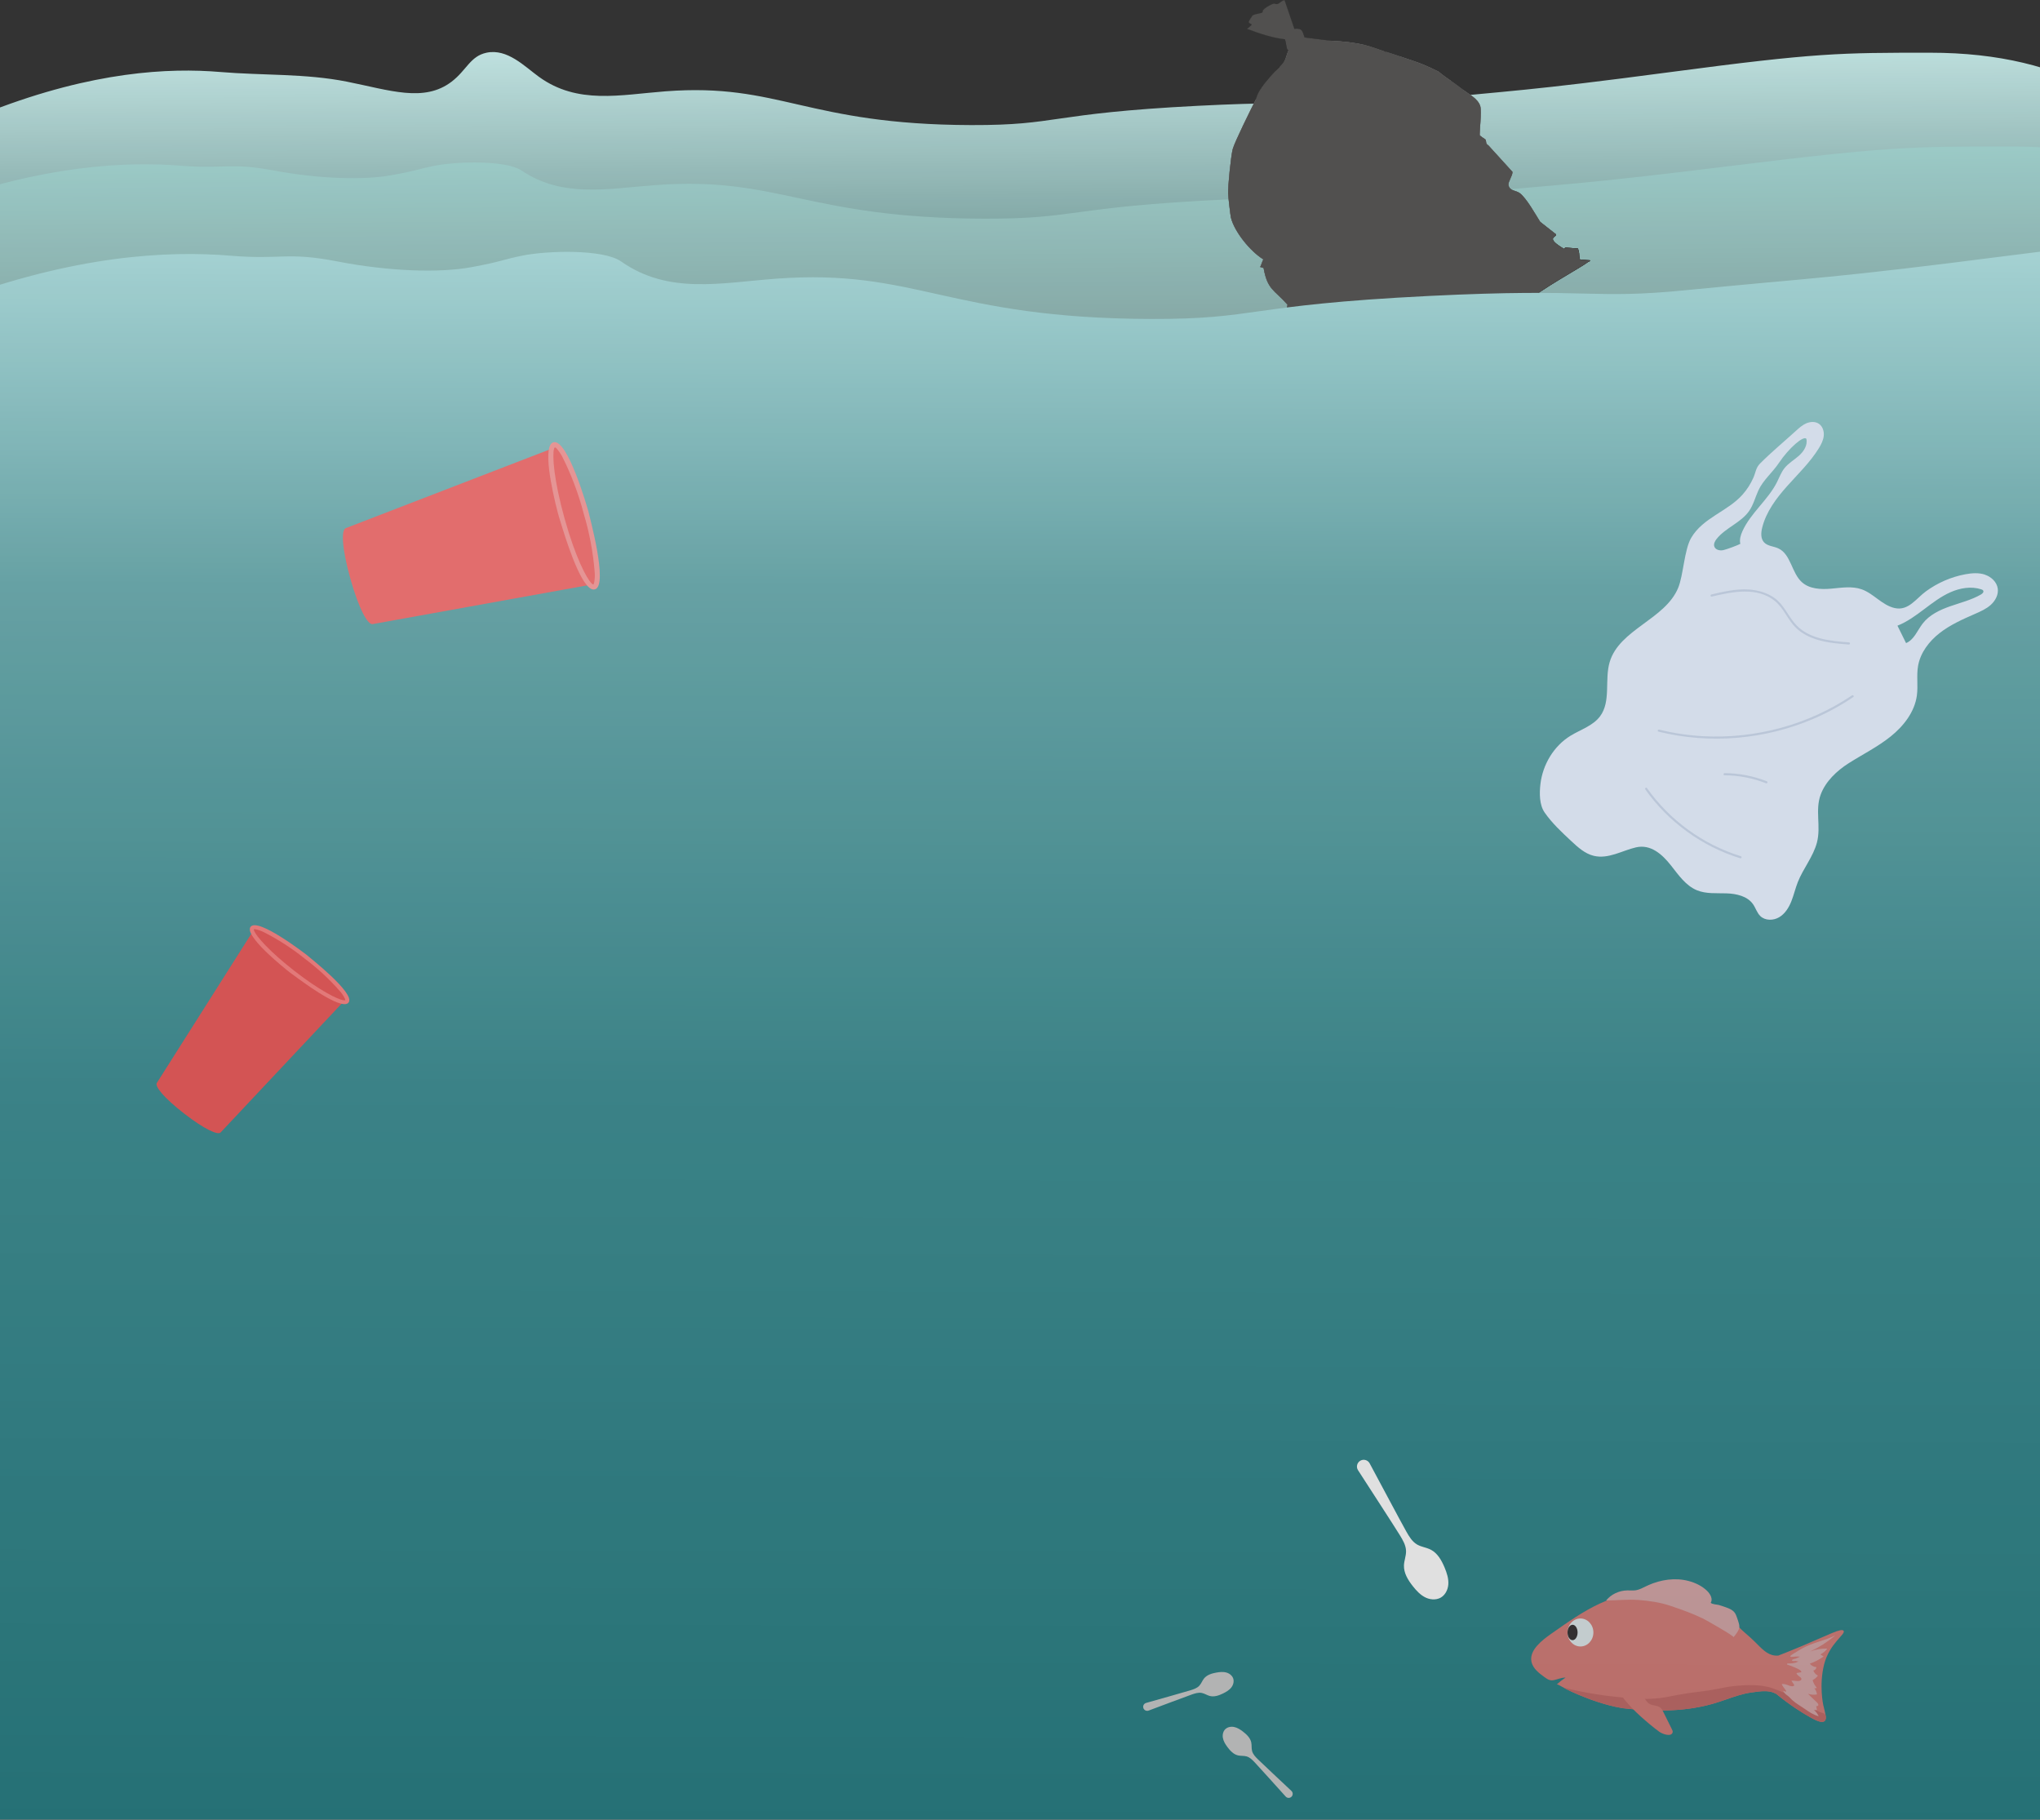 <?xml version="1.0" encoding="UTF-8"?>
<svg xmlns="http://www.w3.org/2000/svg" xmlns:xlink="http://www.w3.org/1999/xlink" viewBox="0 0 1728 1541.14">
  <rect x="0" y="0" width="1728" height="1541.14" fill="#333333" stroke="none"/>
  <defs>
    <style>
      .cls-1 {
        fill: #545352;
        mix-blend-mode: multiply;
      }

      .cls-1, .cls-2, .cls-3, .cls-4, .cls-5, .cls-6, .cls-7, .cls-8, .cls-9, .cls-10, .cls-11, .cls-12, .cls-13, .cls-14, .cls-15, .cls-16, .cls-17, .cls-18, .cls-19, .cls-20, .cls-21, .cls-22, .cls-23, .cls-24, .cls-25, .cls-26, .cls-27 {
        stroke-width: 0px;
      }

      .cls-2 {
        fill: url(#linear-gradient);
      }

      .cls-28 {
        opacity: .3;
      }

      .cls-29 {
        opacity: .9;
      }

      .cls-30 {
        opacity: .72;
      }

      .cls-3 {
        fill: url(#linear-gradient-2);
      }

      .cls-4 {
        fill: url(#linear-gradient-3);
      }

      .cls-31 {
        isolation: isolate;
      }

      .cls-5 {
        fill: #565953;
      }

      .cls-6 {
        fill: #585a5c;
      }

      .cls-7 {
        fill: #361515;
      }

      .cls-8 {
        fill: #404240;
      }

      .cls-9 {
        fill: #0d0d0d;
      }

      .cls-10 {
        fill: #1f1f1d;
      }

      .cls-11 {
        fill: #d35454;
      }

      .cls-12 {
        fill: #e0e0e0;
      }

      .cls-13 {
        fill: #dd5954;
      }

      .cls-14 {
        fill: #e26d6d;
      }

      .cls-15 {
        fill: #e27979;
      }

      .cls-16 {
        fill: #d3dce9;
      }

      .cls-17 {
        fill: #b2b3b2;
      }

      .cls-18 {
        fill: #b2b3b3;
      }

      .cls-19 {
        fill: #8c9291;
      }

      .cls-20 {
        fill: #fdedee;
      }

      .cls-21 {
        fill: #7d7f80;
      }

      .cls-22 {
        fill: #8193af;
      }

      .cls-23 {
        fill: #747879;
      }

      .cls-24 {
        fill: #686864;
      }

      .cls-25 {
        fill: #f29fa0;
      }

      .cls-26 {
        fill: #e59595;
      }

      .cls-27 {
        fill: #f16d66;
      }
    </style>
    <linearGradient id="linear-gradient" x1="922.31" y1="1428.49" x2="926.32" y2="796.83" gradientTransform="translate(0 1471.89) scale(1 -1)" gradientUnits="userSpaceOnUse">
      <stop offset="0" stop-color="#cdf2f0"/>
      <stop offset=".43" stop-color="#52807e"/>
    </linearGradient>
    <linearGradient id="linear-gradient-2" x1="939.64" y1="1384.08" x2="942.89" y2="970.3" gradientTransform="translate(0 1471.89) scale(1 -1)" gradientUnits="userSpaceOnUse">
      <stop offset="0" stop-color="#ade5e1"/>
      <stop offset="1" stop-color="#6a7b7a"/>
    </linearGradient>
    <linearGradient id="linear-gradient-3" x1="1096.79" y1="1367.53" x2="1093.28" y2="-204.28" gradientTransform="translate(0 1471.89) scale(1 -1)" gradientUnits="userSpaceOnUse">
      <stop offset="0" stop-color="#cbf7f7"/>
      <stop offset=".25" stop-color="#6cadb0"/>
      <stop offset=".52" stop-color="#3c8b90"/>
      <stop offset="1" stop-color="#1f7378"/>
    </linearGradient>
  </defs>
  <g class="cls-31">
    <g id="Layer_1" data-name="Layer 1">
      <g class="cls-29">
        <path class="cls-2" d="m-7.01,93.67c85.98-33.15,150.06-36.37,193.57-32.7,35.72,3.02,71.98,1.17,107.25,8.18,36.45,7.25,65.38,17.84,88.75,0,12.68-9.68,15.76-21.62,29.59-24.52,17.62-3.7,32.18,11.61,44.38,20.44,32.84,23.74,68.95,15.17,107.25,12.26,96.72-7.34,118.57,28.21,258.87,28.6,74.49.21,64.44-9.82,192.31-16.34,113.32-5.79,111.26,2.6,177.51-4.08,90.79-9.17,99.67-8.19,222.98-24.53,123.32-16.34,143.17-16.34,219.46-16.34,58.51,0,104.26,11.88,142.65,32.7,22.61,12.26,33.96,28.6,103.46,28.6v396.21c-1881.04,13.99-210.58-3.86-1914,10.13C-14.93,395.1-25.07,210.83-7.01,93.67Z"/>
        <path class="cls-3" d="m-54.19,172.96c92-33.08,160.57-36.3,207.12-32.63,38.22,3.02,41.34-2.9,79.07,4.09,39,7.23,76,8.15,99,4.07s22.7-5.27,37.5-8.16c18.86-3.69,60.24-4.72,73.29,4.09,35.13,23.69,73.78,15.14,114.75,12.24,103.48-7.33,126.87,28.15,276.99,28.54,79.7.21,68.95-9.8,205.77-16.31,121.25-5.78,119.04,2.59,189.94-4.07,97.14-9.15,106.64-8.18,238.59-24.48,131.95-16.31,153.19-16.31,234.82-16.31,62.6,0,111.55,11.85,152.64,32.63,24.19,12.24,36.34,28.54,110.7,28.54v395.4c-2012.74,13.97-225.32-3.85-2048,10.11,19.34-116.94,8.48-300.82,27.81-417.74Z"/>
        <g>
          <path class="cls-1" d="m1337.59,214.29c-.16-1.1-.64-2.7-.94-3.83q-5.34-.4-10.68-.8-.6.54-1.2,1.09c-16.82-9.95-5.67-9.61-6.77-12.35q-6.66-5.23-13.33-10.46c-4.12-6.46-11.57-20.07-17.4-24.41-3.31-2.46-8.71-1.65-9.51-6.89-.41-2.68,3.53-7.83,3.41-11.06q-10.2-11.21-20.39-22.41c-2.89-1.67-1.34-3.25-2.61-5.13-.76-.43-4.58-3.09-4.71-3.35-.54-1.12,1.86-20.59.33-25.04-2.18-6.31-9.38-9.68-14.37-13.51-3.42-2.62-6.83-5.19-10.39-7.64-3.62-2.49-7.13-5.01-10.49-7.83-4.29-2.13-8.66-4.17-13.09-6.03-5.04-2.12-13.84-4.82-19.51-6.84-3.77-1.34-7.62-2.54-11.43-3.76-.8-.26-1.58-.47-2.37-.71-5.52-1.73-10.42-3.81-16.17-5.19-9.08-2.18-18.47-3.1-27.87-3.55q-11.51-1.45-23.03-2.9c-1.98-5.89-2.09-7.96-8.71-7.3q-4.15-12.12-8.29-24.25c-2.35.26-3.86,2.54-5.88,3.22-1.24.42-1.94-.21-3.16-.31-2.61.65-10.64,4.99-9.4,7.16-1.31,1.57-6.46,1.23-8.75,3.01-.24.19-3.17,4.89-3.14,5.18.34,3.06,6.15.46-1.47,6,10.36,3.86,20.89,7.55,32.06,8.84,1.45,3.77,1.17,9.74,3.24,9.35-.47.54-.69,1.4-.92,2.04-.44,1.19-.83,2.4-1.22,3.61-.9,2.8-2.08,4.88-4.15,7.09-1.77,1.89-3.81,3.64-5.54,5.49-5.17,5.55-10.14,11.09-13.79,17.72-1.26,2.28-2.11,5.64-2.26,5.93-4.1,8.02-17.71,35.44-19.46,41.68-1.57,5.6-4.15,31.6-3.96,37.64.09,2.76,1.92,18.58,2.4,20.54,2.95,12.01,16.48,28.67,27.45,35.33-.83,1.26-1.96,5.57-2.76,6.42q1.48.45,2.96.89c3.3,18.54,8.83,18.2,20.28,31.08-2.13,8.41,1.55,15.93,3.95,23.58,1.43,4.58,4.83,11.67,5.08,12.97.12.66-1.37,11.02-.67,13.49.79,2.8,5.1,2.01,7.58,3.09.78.98.34,1.69.47,1.91-1.18,2.56-2.22,5.1-3.07,7.78-1.4,4.4-2.95,4.97,5.56-.91,1.14-.11-.32,1.83-.82,2.33-3.25,3.25-10.93,5.39-8.35,10.22-5.56,9.14.51,6.82.7,7.3-6.56,6.96,6.82-.23,16.98-4.07,6.46-2.44,12.98-4.74,19.5-7.02,3.97-1.39,7.98-2.73,11.93-4.14,5.27-1.88,10.73-3.27,16.1-4.82,9.89-3.44,19.69-7.22,29.26-11.5,26.63-11.89,73.54-36.23,97.7-51.96,11.87-10.99,47.16-30,52.53-34.3.81-.65,2.35-.65,1.7-1.58q-4.15-.28-8.31-.57c-.82-1.76-.56-3.73-.82-5.56Z"/>
          <g>
            <path class="cls-21" d="m1127.48,81.77c7.88-3.44-.83-10.62-4.72-17.21-5.62-9.51-10.55-19.37-18.05-27.67,1.61.6,3.37,1.04,4.93,1.8,8.32,4.07,21.25,13.57,22.59,13.41,2.33-.29.28-1.64-1.25-2.95-3.65-3.14-10.64-6.7-15.02-9.84-.51-.37-1.56-2.18-4.42-2.78-.06-.43,1.24-.55,1.49-.52,3.16.38,23.01,7.66,27.99,9.23,13.19,8.84,25.36,36.1,27.12,37.65.54.47,2.38-.06,2.57.13-2.35,8.24,5.1,6.76,6.23,8.32.9,1.24-2.3,4.9,2.24,10.34-1.59,2.98,1.93,8.84,1.85,9.58-.09.95-2.3.41-2.2,1.59.06.78,4.9,8.87-2.66,14.02-.48,8.71-15.61,29.91-16.26,32.16-.72,2.49.81,6.02.88,8.64-2.97,2.28-4.08,5.93-6.06,8.81-.2.29-1.32-.11-2.6,1.8-4.74,7.09-8.78,16.16-9.53,16.79-4.44,3.74-2.26-3.62-7.3,12.79-2.85,2.69-7.48,5.68-9.62,8.71-3.56,5.03,1.82,6.93,4.11,11.07-12.11,20.62,8.91,17.3-4.67,46.61-.42.91-1.81-2.18-.95,4.55l-2.21,2.56-4.93,28.81c-.79,1.78-.66,3.46-1.92,3.13-.23-.27-5.28-4.07-5.69-4.29-3.39-1.78-6.75-.81-10.48-.9-.7-2.47.8-12.83.67-13.49-.24-1.29-3.64-8.39-5.08-12.97-2.4-7.66-6.08-15.17-3.95-23.58-11.45-12.88-16.98-12.54-20.28-31.08-.2-1.15-.95-4.12-.33-5.09.83-1.3,2.31,4.95,5.65-.23-5.57-11.37-22.68-19.19-20.54-33.57,1.26-8.45,14.4-31.14,15-33.67,2.3-1.4,4.39-7.28,5.68-10.54,2.19-5.53,7.66-19.58,3.98-23.78,6.36-13.77,12.18-42.87,14.13-58.1,2.29-.32.21,2.69,1.94,2.84.06,3.56.67,7.04.85,10.57.89,17.77-1.26,19.66,8.63,35.79,5.03,8.21,7.81,11.8,15.81,17.33,1.26.87,1.56,1.09,2.95,1.85,11.23,6.2,25.72,5.7,26.19,3.21-3.93-4.73-10.98-6.93-15.69-11.17-5.74-5.16-14.9-18.48-18.87-25.34-1.98-3.42-2.61-7.42-5.51-9.88-.13-1.4-.02-4.82-1.54-3.04.09-15.13-3-32.67-8.59-46.57l.91-1.18c10.3,14.18,17.22,30.5,26.53,45.37Z"/>
            <path class="cls-21" d="m1128.1,34.58c9.4.46,18.8,1.38,27.87,3.55q-1.01,1.47-2.02,2.94l-3.36-.21c-1,.44-.24.81.48,1.43,1.85,1.61,16.6,7.52,20.17,9.13,8.24,3.73,15.34,6.93,24.03,9.81,5.13,1.7,10.33,3.2,15.38,5.11.5-.62-10.77-9.15-11.75-9.82-6.49-4.44-12.5-5.05-12.95-8.73,5.67,2.01,14.47,4.71,19.51,6.84,4.43,1.86,8.79,3.9,13.09,6.03,3.36,2.82,6.86,5.34,10.49,7.83q-3.53,1.43-7.07,2.87c5.48,2.38,11.3,4.58,17.46,4.77,5,3.83,12.2,7.2,14.37,13.51,1.53,4.44-.87,23.92-.33,25.04.12.26,3.95,2.92,4.71,3.35,1.27,1.89-.28,3.46,2.61,5.13q10.2,11.21,20.39,22.41c.11,3.23-3.82,8.38-3.41,11.06-10.89,5.72-18.77-3.03-27.31-8.38,1.76-11.23-.78-9.25-12.41-12.6-1.79-1.52-2.9-3.66-4.28-5.48-.11-3.46,8.69-21.56,8.52-22.73-.59-3.91-7.62-3.65-14.77-6.38-7.59-2.9-16.23-6.72-22.51-11.77-.23-.43.38-1.13.31-1.36-.58-2.14-29.18-13.83-34.12-24.77-3.95-1.55-28.34-19.85-30.14-19.38-.15.04-.43,1.07-.02,1.44-4.98-1.57-24.83-8.85-27.99-9.23-.25-.03-1.55.08-1.49.52,2.86.6,3.91,2.41,4.42,2.78-2.19.02-4.66-2.89-6.33-.62-1.55-.76-3.31-1.21-4.93-1.8-.13-.05-1.55.41-1.76-1.5.28-.16.39-.98,1.6-1.29,1.16-.3,13.97,2.71,23.55.48Z"/>
            <path class="cls-21" d="m1076.32,72.81c-5.99,10.28-13.08,20.99-12.81,33.04,5.03-10.64,10.54-21.24,15.37-31.95,2.33,4.63,2.3-4.77,6.17-2.65-9.48,29.38-13.54,41.18-15.52,73.15,0,.06.92.1.88.75-.13,2.22.08,7.55-.32,9.25-.6,2.53-13.74,25.22-15,33.67-2.14,14.38,14.97,22.2,20.54,33.57-3.33,5.18-4.82-1.07-5.65.23-.62.97.12,3.95.33,5.09l-2.96-.89c.8-.85,1.93-5.16,2.76-6.42-10.97-6.67-24.5-23.32-27.45-35.33-.48-1.96-2.32-17.78-2.4-20.54-.19-6.04,2.39-32.04,3.96-37.64,1.75-6.24,15.36-33.65,19.46-41.68,1.01-1.31,2.01-2.62,3.02-3.92,4.22-.96,11.8-16.17,9.61-7.74Z"/>
            <path class="cls-23" d="m1277.76,156.64c.8,5.24,6.21,4.43,9.51,6.89,5.82,4.34,13.28,17.95,17.4,24.41-14.13.47-28.04-4.42-38.84-12.82-1.77.86-4.26,1.82-6.17,2.17-5.39,1-5.07,1.79-12.13-3.17l-5.41-17.58q-3.68-2.8-7.35-5.6c5.73-5.8-7.38-9.66,3.27-15.29,11.62,3.35,14.16,1.36,12.41,12.6,8.54,5.35,16.42,14.1,27.31,8.38Z"/>
            <path class="cls-6" d="m1304.67,187.94q6.66,5.23,13.33,10.46-4.06,3.85-8.12,7.71c1.5,1.56,6.83,8.19,7.31,8.48-11.44,11.19-8.17,2.18-12.44-9.71-17.86,1.15-18.98.53-30.74-11.19-5.08-5.06-9.67-10.95-14.34-16.4,1.91-.35,4.39-1.31,6.17-2.17,10.8,8.39,24.7,13.28,38.84,12.82Z"/>
            <path class="cls-8" d="m1116.13,326.17c.58,3.97,3.5,2.99,2.57.61,3.39-1,3.86-5.33,9.99-6.98,1.37-.37,8.56,1.4,10.67,1.76,1.71.29,8.78,1.22,9.29,1.51.08.04-.27.65.77,1.52-3.95,1.41-7.97,2.75-11.93,4.14-6.52,2.29-13.03,4.58-19.5,7.02-10.16,3.84-23.54,11.03-16.98,4.07-.19-.48-6.25,1.84-.7-7.3-2.58-4.83,5.1-6.96,8.35-10.22,2.81-.19,3.85-3.08,4.6-3.29,3.99-1.11-1.74,12.41-4.74,14.36-.08.05-1.51-.72-1.98.05-.06.1,1.15,1.94,1.26,1.99,2.19.97,5.89-9.74,8.34-9.25Z"/>
            <path class="cls-10" d="m1318,198.4c1.1,2.73-10.05,2.39,6.77,12.35-1.26,1.61-2.88,3-4.22,4.53-.32-1.07-3.06-.51-3.36-.69-.48-.29-5.81-6.92-7.31-8.48q4.06-3.85,8.12-7.71Z"/>
            <path class="cls-10" d="m1087.66,53.67c-.08.21-.14,1.35-.22,1.55-2.6,6.27-5.76,12.48-8.56,18.69-4.83,10.71-10.34,21.31-15.37,31.95-.27-12.05,6.83-22.76,12.81-33.04,3.72-6.38,8.38-12.33,11.34-19.14Z"/>
            <path class="cls-10" d="m1066.71,80.56c-1.01,1.31-2.01,2.62-3.02,3.92.15-.28,1-3.64,2.26-5.93,5.17-9.41,10.57-13.98,17.51-21.8.79-.49.82-.07.39.76-1.64,3.12-13.69,18.57-17.13,23.04Z"/>
            <path class="cls-23" d="m1091.05,51.47c-.84,1.65-1.45,3.73-3.61,3.75.08-.2.13-1.34.22-1.55.61-1.52,3.08-10.13,3.91-11.07,3.58-4.06,1.7,4.54-.51,8.87Z"/>
            <path class="cls-6" d="m1229.03,68.5c3.56,2.45,6.97,5.01,10.39,7.64-6.16-.19-11.98-2.4-17.46-4.77q3.53-1.43,7.07-2.87Z"/>
            <path class="cls-6" d="m1205,89.3c-4.7,1.43,4.97,9.31,2.28,14.38.12.82,11.97,9.94,12.73,10.28.56.25,4.92.07,5.34.64.59.81-1.28,3.06-.85,4.26.25.69,7.92,9.57,9.26,11.33,1.39,1.82,2.49,3.95,4.28,5.48-10.66,5.63,2.46,9.49-3.27,15.29q3.68,2.8,7.35,5.6c-.86.97-1.51,1.11-2.78.93-.81-.11-1.48-3.44-9.71.62-3.97-3.55-7.05,3.24-10.93,3.16,4.04,4.16-.52,4.25-.77,5.89-.07.5,3.1,7.91,3.24,9.35.36,4.57-15.89,43.77-18.54,54.36-4.03,16.09-.92,32.99-17.34,46.34-3.85,8.41-10.21,11.49-14.32,20.18-5.17,5.56-10.52,11.21-15.47,16.94-.78.9-3.56,4.55-3.33,4.8.23.25.51-.32,1.49-.04.35.1.87.55.98.94-1.97,1.09-4.14,1.67-5.98,3.03-.51-.29-7.58-1.21-9.29-1.51-2.94-1.55,1.68-5.2,3.68-9.04,5.13-9.8,23.16-54.69,22.12-63.59-4.57-16.62-17.17-29.78-29.85-41.05,5.04-16.41,2.85-9.04,7.3-12.79.75-.63,4.78-9.7,9.53-16.79,1.28-1.91,2.4-1.51,2.6-1.8,1.98-2.88,3.08-6.53,6.06-8.81-.06-2.62-1.59-6.15-.88-8.64.65-2.25,15.79-23.46,16.26-32.16,7.56-5.15,2.72-13.25,2.66-14.02-.1-1.18,2.1-.65,2.2-1.59.07-.74-3.45-6.6-1.85-9.58-4.54-5.44-1.34-9.1-2.24-10.34-1.13-1.55-8.58-.08-6.23-8.32-.19-.19-2.04.34-2.57-.13-1.76-1.55-13.93-28.81-27.12-37.65-.42-.37-.13-1.41.02-1.44,1.79-.47,26.19,17.83,30.14,19.38,4.94,10.94,33.54,22.63,34.12,24.77.06.23-.54.93-.31,1.36Z"/>
            <path class="cls-23" d="m1125.7,216.58c7.71,7.91,23.04,34.55,23.47,44.28.35,7.91-9.81,37.71-15.75,45.53,1.17,7.27-8.02,11.8-10.48,13.93-1.6,1.39-2.97,4.47-6.81,5.85-2.45-.48-6.15,10.22-8.34,9.25-.11-.05-1.32-1.89-1.26-1.99.47-.76,1.9,0,1.98-.05,3-1.95,8.73-15.47,4.74-14.36-.74.21-1.79,3.1-4.6,3.29.5-.5,1.96-2.44.82-2.33,2.18-1.51,4.35-3,6.4-4.68.88-1.21-.35-1.18-.38-1.24-.11-.25-.23-.58-.39-.76,1.27.33,1.13-1.35,1.92-3.13l4.93-28.81,2.21-2.56c-.86-6.73.53-3.63.95-4.55,13.59-29.31-7.44-25.99,4.67-46.61-2.29-4.13-7.67-6.04-4.11-11.07Z"/>
            <path class="cls-23" d="m1135.32,207.87c12.68,11.27,25.28,24.42,29.85,41.05,1.03,8.9-17,53.79-22.12,63.59-2.01,3.84-6.62,7.49-3.68,9.04-2.11-.36-9.3-2.13-10.67-1.76-6.13,1.65-6.6,5.98-9.99,6.98.93,2.38-1.99,3.35-2.57-.61,3.84-1.37,5.21-4.46,6.81-5.85,2.46-2.13,11.65-6.66,10.48-13.93,5.93-7.83,16.1-37.62,15.75-45.53-.43-9.73-15.77-36.37-23.47-44.28,2.14-3.03,6.77-6.02,9.62-8.71Z"/>
            <g>
              <path class="cls-23" d="m1124.07,130.37c.91-.01.38-1.99.13-2.7-4.11-11.78-12.16-24.33-14.18-35.85-.24-1.39.29-3.22.16-4.62,2.9,2.46,3.53,6.46,5.51,9.88,3.97,6.86,13.13,20.18,18.87,25.34,4.71,4.23,11.77,6.43,15.69,11.17-.47,2.49-14.96,2.99-26.19-3.21Z"/>
              <path class="cls-6" d="m1109.54,105.69c.06.12.57-.9,1.16,1.8,2.19-3.12,2.11,1.14,2.65,1.76.08.09,1.76.59,1.97.91,2.56,3.95,5.74,13.5,5.8,18.34-8-5.52-10.77-9.12-15.81-17.33,5.91-2.26,3.66-4.34,3.53-4.9-.07-.32.43-.46.7-.59Z"/>
              <path class="cls-23" d="m1110.18,87.19c.13,1.4-.4,3.24-.16,4.62,2.02,11.52,10.07,24.07,14.18,35.85.25.71.78,2.69-.13,2.7-1.39-.77-1.68-.98-2.95-1.85-.05-4.84-3.23-14.39-5.8-18.34-.21-.32-1.89-.82-1.97-.91-.54-.63-.46-4.88-2.65-1.76-.59-2.7-1.1-1.68-1.16-1.8-4.47-8.14-.95-13.29-.9-21.54,1.52-1.78,1.41,1.65,1.54,3.04Z"/>
            </g>
            <path class="cls-8" d="m1109.43,309c-2.08,3.71.28,4.36,1.77,8.43l4.3-3.38c.03.06,1.26.03.38,1.24-2.05,1.68-4.22,3.17-6.4,4.68-8.51,5.88-6.96,5.31-5.56.91.42,1.75,4.42-1.36,4.78-1.95.91-1.5-.95-4.58-1.7-5.83-.13-.22.31-.93-.47-1.91-2.48-1.08-6.79-.29-7.58-3.09,3.73.08,7.09-.88,10.48.9Z"/>
            <path class="cls-23" d="m1115.96,39.31c4.37,3.14,11.37,6.7,15.02,9.84,1.53,1.31,3.58,2.66,1.25,2.95-1.34.17-14.28-9.33-22.59-13.41,1.67-2.27,4.14.64,6.33.62Z"/>
            <g>
              <path class="cls-10" d="m1102.95,35.39c.21,1.9,1.63,1.45,1.76,1.5,7.5,8.3,12.43,18.16,18.05,27.67.51,3.69,3.24,8.38,3.72,10.31.17.7-1.28,3.82,1,6.91-9.31-14.86-16.23-31.19-26.53-45.37.65-.36,1.36-.64,1.99-1.01Z"/>
              <path class="cls-23" d="m1127.48,81.77c-2.27-3.09-.82-6.21-1-6.91-.48-1.93-3.22-6.62-3.72-10.31,3.9,6.59,12.6,13.78,4.72,17.21Z"/>
            </g>
            <g>
              <path class="cls-10" d="m1096.68,75.4c-.18-3.53-.79-7-.85-10.57-.1-5.75,1.55-20.23.52-24.66,2.91-2.63,1.76,3.21,1.83,3.61.03.17.96.62,1.15,3.24.1,1.42-1.08,27.21-1.86,28.44-.03.04-.59-.31-.79-.08Z"/>
              <path class="cls-17" d="m1096.35,40.17c1.02,4.43-.63,18.91-.52,24.66-1.73-.15.35-3.16-1.94-2.84.87-6.81.57-13.9,1.56-20.64.34-2.3.42-3.27.91-1.18Z"/>
            </g>
            <path class="cls-6" d="m1115.12,313.29c.15.18.27.51.39.76l-4.3,3.38c-1.49-4.07-3.85-4.72-1.77-8.43.41.21,5.45,4.02,5.69,4.29Z"/>
            <g>
              <path class="cls-9" d="m1096.36,24.38c6.63-.66,6.73,1.41,8.71,7.3l23.03,2.9c-9.58,2.23-22.4-.79-23.55-.48-1.21.32-1.33,1.13-1.6,1.29-.64.38-1.35.65-1.99,1.01l-.91,1.18c5.59,13.9,8.68,31.44,8.59,46.57-.05,8.25-3.57,13.41.9,21.54-.27.13-.77.28-.7.59.13.56,2.38,2.64-3.53,4.9-9.89-16.13-7.74-18.02-8.63-35.79.2-.23.77.12.79.08.79-1.23,1.96-27.03,1.86-28.44-.19-2.62-1.12-3.07-1.15-3.24-.07-.4,1.07-6.25-1.83-3.61-.48-2.1-.57-1.12-.91,1.18-.99,6.74-.69,13.82-1.56,20.64-1.95,15.23-7.78,44.34-14.13,58.1,3.68,4.2-1.79,18.25-3.98,23.78-2.08-2.35-.55,4.03-5.36,1.29.04-.65-.88-.69-.88-.75,1.98-31.97,6.03-43.77,15.52-73.15,2.11-6.55,4.32-13.13,6-19.78,2.21-4.33,4.1-12.93.51-8.87-2.07.39-1.79-5.58-3.24-9.35-.7-.77.42-2.02.42-2.13l2.71-2.57-2.49,1.02c0-.07-.36-.27-.18-1.34.31-1.86,2.16-.63-.43-4.8l.73-2.52c1.05,1.44,2.12,2.89,2.81,4.55,4.05.87,3.77-1,4.47-1.07Z"/>
              <path class="cls-6" d="m1075.78,143.87c-1.29,3.26-3.38,9.13-5.68,10.54.4-1.7.19-7.03.32-9.25,4.81,2.74,3.28-3.63,5.36-1.29Z"/>
            </g>
            <path class="cls-5" d="m1103.93,320.88c.85-2.68,1.89-5.22,3.07-7.78.75,1.25,2.62,4.33,1.7,5.83-.36.59-4.36,3.69-4.78,1.95Z"/>
            <path class="cls-24" d="m1205,89.3c6.28,5.05,14.92,8.88,22.51,11.77,7.15,2.73,14.18,2.47,14.77,6.38.18,1.18-8.62,19.27-8.52,22.73-1.34-1.75-9.01-10.64-9.26-11.33-.43-1.2,1.44-3.44.85-4.26-.41-.57-4.78-.39-5.34-.64-.76-.34-12.61-9.46-12.73-10.28,2.68-5.08-6.99-12.95-2.28-14.38Z"/>
            <g>
              <g>
                <path class="cls-10" d="m1153.96,41.07c2.9,1.17,6.06,1.01,9.09,1.61,5.27,1.04,8.08,4.03,9.1.64.78.25,1.57.46,2.37.71-3.35.67,1.97,1.17,1.34,3.14q-2.31,2.13-4.61,4.25c-3.58-1.62-18.33-7.52-20.17-9.13-.72-.62-1.48-.99-.48-1.43l3.36.21Z"/>
                <path class="cls-24" d="m1155.97,38.14c5.74,1.38,10.65,3.46,16.17,5.19-1.02,3.38-3.83.4-9.1-.64-3.03-.6-6.19-.43-9.09-1.61q1.01-1.47,2.02-2.94Z"/>
              </g>
              <g>
                <path class="cls-6" d="m1174.51,44.04c3.82,1.22,7.66,2.42,11.43,3.76.45,3.69,6.46,4.29,12.95,8.73l-3.63,4.71c-8.69-2.88-15.78-6.08-24.03-9.81q2.31-2.13,4.61-4.25c.63-1.97-4.7-2.47-1.34-3.14Z"/>
                <path class="cls-10" d="m1198.89,56.53c.98.67,12.25,9.2,11.75,9.82-5.05-1.91-10.25-3.41-15.38-5.11l3.63-4.71Z"/>
              </g>
            </g>
            <path class="cls-19" d="m1085.05,71.25c-3.87-2.12-3.84,7.28-6.17,2.65,2.8-6.21,5.96-12.43,8.56-18.69,2.17-.02,2.77-2.1,3.61-3.75-1.69,6.66-3.89,13.23-6,19.78Z"/>
            <path class="cls-8" d="m1242.12,156.55l5.41,17.58c7.06,4.96,6.75,4.17,12.13,3.17,4.66,5.45,9.25,11.34,14.34,16.4,11.76,11.72,12.88,12.34,30.74,11.19,4.28,11.89,1.01,20.89,12.44,9.71.3.18,3.04-.39,3.36.69-.39.44-.43.91-.81,1.37-.86,1.03-6.64,8.3-6.55,8.82.4,2.41,4.33,2.54,6,2.93-5.58,1.87-6.26-2.46-6.9-2.24-1.22.43-9.41,11.4-11.06,13.27-.75.85-1.46,1.72-2.21,2.56-.55-1.59-.99-1.53-2.55-1.57-26.77,7.01-49.65,11.87-75.35,23.4-30.09,13.51-30.17,21.49-51.44,41.88-3.35,3.21-10.08,7.39-8.23,8.48q-3.89,2.45-7.79,4.91c-.97-.28-1.26.29-1.49.04-.23-.25,2.55-3.9,3.33-4.8,4.95-5.73,10.3-11.38,15.47-16.94,4.11-8.69,10.48-11.77,14.32-20.18,16.43-13.35,13.32-30.26,17.34-46.34,2.65-10.59,18.89-49.79,18.54-54.36-.14-1.45-3.32-8.86-3.24-9.35.25-1.64,4.81-1.73.77-5.89,3.88.09,6.96-6.7,10.93-3.16,8.23-4.07,8.9-.74,9.71-.62,1.28.18,1.92.04,2.78-.93Z"/>
            <path class="cls-8" d="m1299.01,241.99c-3.86,4.29-6.56,8.2-11.83,11.26q-2.47-.18-4.95-.36c-38.61,14.33-79.09,30.84-111.63,56.64-.18.14.94.96-3.2,2.58l2.18-.15c-4.98,2.72-9.99,5.32-14.96,8.07-.11-.39-.63-.84-.98-.94q3.89-2.45,7.79-4.91c-1.85-1.09,4.88-5.27,8.23-8.48,21.26-20.39,21.35-28.37,51.44-41.88,25.7-11.54,48.58-16.39,75.35-23.4,1.56.05,2.01-.01,2.55,1.57Z"/>
            <path class="cls-10" d="m1287.18,253.25c-4.83,1.67-11.92,7-12.57,7.33-.15.08-1.03-.43-1.18-.36-10.46,5.32-20.99,10.07-32.06,13.88-24.45,11.67-48.02,24.88-71.78,37.85l-2.18.15c4.14-1.62,3.02-2.44,3.2-2.58,32.53-25.79,73.01-42.3,111.63-56.64q2.47.18,4.95.36Z"/>
            <g>
              <g>
                <path class="cls-8" d="m1320.15,230.31c2.3-2.42,1.13-1.41-.96-1.9-1.67-.39-5.6-.53-6-2.93-.09-.52,5.69-7.79,6.55-8.82,4.58-2.78,3.03,5.05,3.4,12.14-.96.56-2.05.94-2.99,1.52Z"/>
                <path class="cls-10" d="m1319.18,228.4c2.1.49,3.26-.52.96,1.9-5.92,3.64-12.72,6.03-18.93,9.13,1.65-1.86,9.85-12.84,11.06-13.27.64-.23,1.32,4.11,6.9,2.24Z"/>
              </g>
              <g>
                <path class="cls-9" d="m1336.65,210.46c.3,1.12.78,2.72.94,3.83.26,1.83,0,3.81.82,5.56q4.15.28,8.31.57c.64.93-.89.93-1.7,1.58-5.36,4.3-40.65,23.31-52.53,34.3-24.16,15.74-71.08,40.07-97.7,51.96-9.57,4.27-19.37,8.06-29.26,11.5-5.37,1.55-10.83,2.94-16.1,4.82-1.04-.87-.7-1.48-.77-1.52,1.84-1.37,4.01-1.94,5.98-3.03,4.97-2.74,9.97-5.35,14.96-8.07,23.76-12.98,47.33-26.18,71.78-37.85,11.07-3.81,21.6-8.56,32.06-13.88.15-.08,1.04.43,1.18.36.65-.34,7.74-5.66,12.57-7.33,5.27-3.06,7.97-6.97,11.83-11.26.75-.83,1.46-1.71,2.21-2.56,6.21-3.09,13.01-5.49,18.93-9.13.94-.58,2.03-.96,2.99-1.52-.37-7.09,1.18-14.92-3.4-12.14.38-.45.42-.92.81-1.37,1.34-1.53,2.96-2.92,4.22-4.53l1.2-1.09,10.68.8Z"/>
                <path class="cls-8" d="m1327.84,217.32c11.84,1.91,13.55,4.8.18,8.76q-.09-4.38-.18-8.76Z"/>
              </g>
            </g>
            <g>
              <path class="cls-10" d="m1079.02,3.05c1.23.1,1.92.73,3.16.31,2.02-.68,3.53-2.97,5.88-3.22q4.15,12.12,8.29,24.25c-.7.07-.42,1.94-4.47,1.07-.69-1.66-1.76-3.11-2.81-4.55.17-2.01-1.8-4.2-2.89-5.7.43-1.02-1.32-7.95-2.75-9.37-7.76-4.2-.63,5.25,1.18,8.25,1.13,1.87,3.2,5.08,4.46,6.82l-.73,2.52c2.59,4.17.74,2.94.43,4.8-3.39-2.52-5.32-6.67-7.7-9.25-.3-.33-2.98-1.02-3.15-1.27-.33-.49,1-3.81-1.96-1.88-.65-1.55-4.04-3.89-6.36-5.62-1.24-2.17,6.79-6.51,9.4-7.16Z"/>
              <path class="cls-10" d="m1069.62,10.21c2.32,1.73,5.71,4.07,6.36,5.62,2.96-1.93,1.63,1.39,1.96,1.88.17.25,2.85.94,3.15,1.27,2.38,2.58,4.31,6.73,7.7,9.25-.18,1.08.19,1.27.18,1.34-.07.53-.21,1.02-.22,1.55,0,.11-1.12,1.36-.42,2.13-11.17-1.29-21.7-4.98-32.06-8.84,7.61-5.54,1.81-2.94,1.47-6-.03-.29,2.9-4.99,3.14-5.18,2.29-1.78,7.44-1.44,8.75-3.01Z"/>
              <path class="cls-8" d="m1086.19,15.2c-.79-1.08-.71-2.6-1.57-1.12-1.81-3-8.93-12.45-1.18-8.25,1.42,1.42,3.18,8.35,2.75,9.37Z"/>
              <path class="cls-6" d="m1086.19,15.2c1.09,1.51,3.06,3.69,2.89,5.7-1.26-1.74-3.34-4.95-4.46-6.82.86-1.48.78.03,1.57,1.12Z"/>
              <path class="cls-10" d="m1088.75,31.12c0-.53.15-1.02.22-1.55l2.49-1.02-2.71,2.57Z"/>
            </g>
          </g>
          <path class="cls-1" d="m1337.59,214.29c-.16-1.1-.64-2.7-.94-3.83q-5.34-.4-10.68-.8-.6.54-1.2,1.09c-16.82-9.95-5.67-9.61-6.77-12.35q-6.66-5.23-13.33-10.46c-4.12-6.46-11.57-20.07-17.4-24.41-3.31-2.46-8.71-1.65-9.51-6.89-.41-2.68,3.53-7.83,3.41-11.06q-10.2-11.21-20.39-22.41c-2.89-1.67-1.34-3.25-2.61-5.13-.76-.43-4.58-3.09-4.71-3.35-.54-1.12,1.86-20.59.33-25.04-2.18-6.31-9.38-9.68-14.37-13.51-3.42-2.62-6.83-5.19-10.39-7.64-3.62-2.49-7.13-5.01-10.49-7.83-4.29-2.13-8.66-4.17-13.09-6.03-5.04-2.12-13.84-4.82-19.51-6.84-3.77-1.34-7.62-2.54-11.43-3.76-.8-.26-1.58-.47-2.37-.71-5.52-1.73-10.42-3.81-16.17-5.19-9.08-2.18-18.47-3.1-27.87-3.55q-11.51-1.45-23.03-2.9c-1.98-5.89-2.09-7.96-8.71-7.3q-4.15-12.12-8.29-24.25c-2.35.26-3.86,2.54-5.88,3.22-1.24.42-1.94-.21-3.16-.31-2.61.65-10.64,4.99-9.4,7.16-1.31,1.57-6.46,1.23-8.75,3.01-.24.19-3.17,4.89-3.14,5.18.34,3.06,6.15.46-1.47,6,10.36,3.86,20.89,7.55,32.06,8.84,1.45,3.77,1.17,9.74,3.24,9.35-.47.54-.69,1.4-.92,2.04-.44,1.19-.83,2.4-1.22,3.61-.9,2.8-2.08,4.88-4.15,7.09-1.77,1.89-3.81,3.64-5.54,5.49-5.17,5.55-10.14,11.09-13.79,17.72-1.26,2.28-2.11,5.64-2.26,5.93-4.1,8.02-17.71,35.44-19.46,41.68-1.57,5.6-4.15,31.6-3.96,37.64.09,2.76,1.92,18.58,2.4,20.54,2.95,12.01,16.48,28.67,27.45,35.33-.83,1.26-1.96,5.57-2.76,6.42q1.48.45,2.96.89c3.3,18.54,8.83,18.2,20.28,31.08-2.13,8.41,1.55,15.93,3.95,23.58,1.43,4.58,4.83,11.67,5.08,12.97.12.66-1.37,11.02-.67,13.49.79,2.8,5.1,2.01,7.58,3.09.78.98.34,1.69.47,1.91-1.18,2.56-2.22,5.1-3.07,7.78-1.4,4.4-2.95,4.97,5.56-.91,1.14-.11-.32,1.83-.82,2.33-3.25,3.25-10.93,5.39-8.35,10.22-5.56,9.14.51,6.82.7,7.3-6.56,6.96,6.82-.23,16.98-4.07,6.46-2.44,12.98-4.74,19.5-7.02,3.97-1.39,7.98-2.73,11.93-4.14,5.27-1.88,10.73-3.27,16.1-4.82,9.89-3.44,19.69-7.22,29.26-11.5,26.63-11.89,73.54-36.23,97.7-51.96,11.87-10.99,47.16-30,52.53-34.3.81-.65,2.35-.65,1.7-1.58q-4.15-.28-8.31-.57c-.82-1.76-.56-3.73-.82-5.56Z"/>
        </g>
        <path class="cls-4" d="m-42.01,255.52c105.38-39.52,183.92-43.35,237.24-38.98,43.78,3.6,47.35-3.47,90.57,4.88,44.68,8.64,87.05,9.73,113.4,4.87,26.34-4.87,26-6.3,42.95-9.75,21.6-4.41,69.01-5.64,83.95,4.88,40.24,28.3,84.51,18.08,131.44,14.61,118.54-8.76,145.32,33.62,317.28,34.09,91.29.25,78.98-11.7,235.7-19.48,138.88-6.9,136.35,3.1,217.57-4.87,111.27-10.93,122.15-9.77,273.28-29.25,151.14-19.48,175.48-19.48,268.99-19.48,71.7,0,127.78,14.16,174.84,38.98,27.7,14.61,41.63,34.09,126.8,34.09l-531.25,1271H-82c22.15-139.68,17.86-1145.96,39.99-1285.62Z"/>
      </g>
      <g>
        <path class="cls-14" d="m471.2,378.5l-178.16,68.74c-4.22,1.22-3.46,17.14,3.73,42.79,7.19,25.65,14.85,39.66,19.08,38.5l188.1-33.96-32.76-116.07Z"/>
        <path class="cls-14" d="m505.72,492.17c1.07-10.17-2.39-32.65-9.49-58.06-7.1-25.41-15.8-46.45-22.07-54.58-.4-.51-.8-1.03-1.18-1.44l-6.38,2.46c-1.55,9.51,1.94,32.77,9.37,59.23,7.43,26.46,16.5,48.18,22.8,55.46l6.71-1.1c.04-.69.16-1.29.25-1.99Z"/>
        <path class="cls-26" d="m498.5,433.49c-.73-2.56-17.6-62.31-29.73-58.9-2.32.64-3.6,3.43-4.05,7.4-2.19,16.88,8.75,56.44,9.53,58.31.78,1.87,11.73,41.49,22.36,54.74,2.52,3.17,5.05,4.8,7.35,4.06,11.68-3.22-5.04-62.99-5.46-65.61Zm-27.34-53.98c2.14,2.34,3.95,4.97,5.38,7.8h0c7.56,15.11,13.52,30.98,17.79,47.33,4.89,16.19,8.04,32.85,9.39,49.71.29,3.16.12,6.34-.51,9.45h0c-.13.46-.35.88-.64,1.26-.52-.17-.99-.48-1.35-.88-4.36-4.13-13.96-22.65-22.99-55.01-9.02-32.35-10.53-53.15-8.95-58.93.07-.54.3-1.06.65-1.47.45.17.87.43,1.23.75"/>
      </g>
      <g>
        <path class="cls-11" d="m215.73,786.31l-82.81,130.73c-2.16,2.83,6.02,12.83,23.08,26.06,17.06,13.23,28.81,18.65,31,15.86l106.07-112.89-77.34-59.76Z"/>
        <path class="cls-11" d="m293.07,843.65c-4.21-7.14-17.31-20.1-34.2-33.22-16.88-13.11-32.7-22.62-40.71-24.88-.51-.14-1.02-.28-1.46-.37l-2.97,4.68c3.58,6.94,17.08,20.4,34.68,34.04,17.61,13.64,33.99,23.4,41.61,25.1l3.84-3.95c-.3-.47-.52-.91-.79-1.42Z"/>
        <path class="cls-15" d="m260.04,808.93c-1.71-1.31-41.53-32.07-47.78-24-1.2,1.54-.69,3.97.93,6.77,6.72,12.04,32.94,32.52,34.35,33.36,1.41.84,27.66,21.35,40.98,24.85,3.17.85,5.6.69,6.74-.9,6.05-7.73-33.68-38.58-35.22-40.07Zm-43.85-21.95c2.52.49,4.97,1.33,7.27,2.48h0c12.22,6.19,23.76,13.64,34.42,22.23,11,8.18,21.09,17.51,30.1,27.83,1.71,1.92,3.14,4.07,4.23,6.4h0c.14.36.2.74.19,1.13-.42.14-.87.17-1.31.08-4.83-.58-20.02-8.01-41.51-24.72-21.49-16.71-32.51-29.52-34.27-34.05-.22-.39-.32-.83-.29-1.28.38-.11.77-.14,1.16-.11"/>
      </g>
      <g>
        <path class="cls-16" d="m1681.42,486.68c-5.3-1.77-11.08-1.35-16.57-.34-12.08,2.22-23.62,7.26-33.52,14.51-8.26,6.04-14.79,16.72-26.42,14.12-5.26-1.17-9.85-4.31-14.19-7.5-4.34-3.2-8.68-6.57-13.77-8.37-8.2-2.89-17.2-1.32-25.87-.56-8.67.76-18.28.35-24.75-5.47-8.84-7.94-9.26-23.76-20.07-28.68-4-1.82-9.01-1.85-12-5.07-2.95-3.18-2.64-8.16-1.6-12.38,3.33-13.47,11.97-24.97,21.22-35.31,9.24-10.34,19.37-20.06,26.68-31.85,2.04-3.29,3.88-6.83,4.27-10.68.39-3.85-.95-8.08-4.17-10.23-3.06-2.05-7.21-1.83-10.6-.37-3.39,1.46-6.18,3.99-8.9,6.47-10.06,9.17-20.72,17.96-30.31,27.61-3.56,3.58-3.64,7.47-5.63,11.99-2.32,5.24-5.42,10.12-9.24,14.39-12.8,14.32-33.39,19.44-43.43,36.52-5.88,10.01-6.6,31.59-11.02,42.33-11.04,26.84-49.82,35.09-58.05,62.92-4.46,15.07,1.27,33.2-8.08,45.83-5.99,8.09-16.39,11.25-24.99,16.49-14.29,8.71-23.65,24.5-25.58,41.01-.9,7.72-.96,17.52,3.55,24.04,6.32,9.12,14.56,16.74,22.63,24.27,5.61,5.23,11.57,10.66,19.03,12.44,12.35,2.96,24.05-4.48,35.72-7.17,12.56-2.89,22.25,5.96,29.61,15.26,6.4,8.08,12.55,17.21,22.1,21.1,7.8,3.18,16.56,2.3,24.97,2.59,8.42.28,17.71,2.33,22.52,9.25,2.23,3.21,3.3,7.23,6.1,9.96,4.1,4,11.02,3.94,15.96,1.04s8.16-8.05,10.3-13.37c2.14-5.31,3.39-10.95,5.48-16.29,4.58-11.65,13.13-21.63,16.28-33.74,3.55-13.66-1.79-27.22,3.18-40.58,4.17-11.23,13.77-20.18,23.68-26.48,11.88-7.54,24.6-13.85,35.57-22.66,10.97-8.81,20.3-20.76,22.2-34.7,1.13-8.31-.44-16.83,1.01-25.09,1.96-11.19,9.35-20.84,18.31-27.82,8.96-6.98,19.47-11.64,29.87-16.19,4.77-2.09,9.63-4.23,13.48-7.72,3.85-3.5,6.59-8.66,5.83-13.81-.81-5.53-5.52-9.9-10.82-11.67Zm-207.25-26.1c-2.43,1.32-11.44,4.65-14.36,5.31s-6.65-.15-7.66-2.98c-.81-2.28.53-4.76,2.05-6.64,7.64-9.46,20.65-13.63,27.52-23.67,3.53-5.16,5.08-11.39,7.66-17.1,4.03-8.91,12-15.27,17.43-23.41,8.47-12.7,21.08-23.5,23.28-20.46,1.25,5.32-2.17,10.66-6.26,14.3-4.08,3.64-9.01,6.39-12.38,10.69-2.72,3.47-4.23,7.71-6.21,11.65-7.62,15.18-22.23,26.07-29.26,41.53-1.54,3.38-2.7,7.17-1.81,10.78Zm203.83,42.89c-8.06,4.65-17.24,6.9-26.03,9.97-8.79,3.07-17.63,7.26-23.33,14.62-4.51,5.83-7.28,13.76-14.09,16.59l-7.29-14.75c8.26-3.28,15.51-8.61,22.61-13.96s14.23-10.81,22.35-14.4c8.13-3.59,17.49-5.17,25.95-2.46.7.22,1.45.53,1.77,1.19.59,1.24-.74,2.5-1.93,3.19Z"/>
        <g class="cls-28">
          <path class="cls-22" d="m1449.98,505.24c17.34-4.05,38.38-8.56,53.56,3.84,7.44,6.08,10.69,15.63,17.43,22.33,5.22,5.19,11.92,8.5,18.94,10.54,8.5,2.47,17.38,3.27,26.16,3.91,1.17.09,1.32-1.73.15-1.82-16.25-1.19-35.06-2.94-46.21-16.39-5.71-6.9-9.18-15.45-16.54-20.92-6.33-4.71-14.25-6.96-22.05-7.48-10.75-.71-21.38,1.77-31.76,4.2-1.14.27-.82,2.06.32,1.8h0Z"/>
        </g>
        <g class="cls-28">
          <path class="cls-22" d="m1404.8,619.64c43.75,10.83,90.71,6.69,132.05-11.19,11.55-4.99,22.59-11.08,33.02-18.12.97-.65-.23-2.03-1.2-1.38-36.79,24.84-81.72,36.95-126.01,34.54-12.57-.68-25.05-2.55-37.27-5.57-1.13-.28-1.75,1.44-.61,1.72h0Z"/>
        </g>
        <g class="cls-28">
          <path class="cls-22" d="m1460.74,656.59c12.06.08,24,2.38,35.23,6.79,1.09.43,1.7-1.29.61-1.72-11.36-4.46-23.48-6.8-35.69-6.89-1.17,0-1.33,1.81-.15,1.82h0Z"/>
        </g>
        <g class="cls-28">
          <path class="cls-22" d="m1474.64,725.15c-32.02-9.91-60.21-30.38-79.57-57.74-.68-.96-2.05.24-1.38,1.2,19.52,27.6,48.04,48.27,80.34,58.27,1.12.35,1.73-1.37.61-1.72h0Z"/>
        </g>
      </g>
      <g class="cls-30">
        <path class="cls-27" d="m1545.09,1409.78c4.56-18.21,18.71-25.8,16.52-28.67-1.91-2.48-12.44,3.33-35.71,13.11-7.71,3.24-14.39,5.89-19.53,7.89-.87.07-1.82.08-2.84-.02-6.76-.68-10.98-5.61-17.49-12.06-4.37-4.33-9.31-8.08-13.6-12.49-8.53-8.76-34.95-26.46-68.81-28.71-37.33-2.48-62.03,15.48-89.56,34.74-8.62,6.03-17.59,13.49-17.06,22.11.35,5.76,4.93,10.02,9.3,13.21,2.58,1.89,5.54,4.61,8.86,4.18,3.7-.48,7.15-2.42,10.93-2.29-2.59,1.72-5.06,3.62-7.39,5.68.4-.36,7.65,3.9,8.43,4.27,3.11,1.51,6.25,2.95,9.43,4.31,5.41,2.31,10.91,4.4,16.5,6.22,6.59,2.15,13.34,4.03,20.19,5.17.62.1,1.3.3,1.94.3,3.1.38,6.21.68,9.33.9,13.9,1.02,39.1,2.93,66.01-4.62,7.48-2.1,14.68-5.01,22.12-7.23,3.6-1.07,7.27-1.93,10.99-2.45,4.18-.58,8.5-1.28,12.73-1.05.01,0,.03,0,.04,0,2.72.15,5.45.77,7.8,2.14,0-.05,0-.1,0-.15,11.88,9.72,21.88,16.02,29.05,20.04,4.51,2.53,9.85,5.26,12.23,3.3,2.39-1.97.28-7.43-1.09-13.59,0,0-3.71-16.73.68-34.24Z"/>
        <path class="cls-25" d="m1396.37,1342.44c10.38-4.58,22.5-6.52,33.92-3.51,5.85,1.54,11.51,4.26,15.78,8.44,2.79,2.73,4.98,6.91,3.03,10.03,1.17,1.39,5.27,1.43,6.99,1.91,2.07.59,4.09,1.34,6.13,2.04,2.58.9,5.23,2.06,6.92,4.13,1.21,1.49,1.81,3.3,2.4,5.08.86,2.63,2.4,6.17,1.54,8.84-.78,2.41-3.05,5.18-4.65,7.16.72-.9-23.55-14.67-25.81-15.76-8.94-4.33-17.97-7.51-27.35-10.7-8.78-2.99-18-4.36-27.17-5.05-9.38-.7-18.25.39-27.61.41,4.15-5.2,10.92-8.42,17.96-8.54,2.29-.04,4.62.23,6.88-.08,3.43-.47,6.41-2.22,9.47-3.67.52-.25,1.05-.49,1.58-.72Z"/>
        <path class="cls-13" d="m1537.35,1447.89c-2.99-1.74-5.78-3.85-8.68-5.7-8.3-5.31-17.61-8.8-26.84-12.25-9.76-3.65-22.93-3.02-33.32-1.98-5,.5-9.9,1.64-14.83,2.58-9.47,1.81-13.57,1.96-21.25,3.07-17.99,2.61-18.3,3.61-26.9,4.56-10.7,1.18-18.45.55-30.85-.52-12.56-1.09-29.69-3.33-50.07-8.3,1.24.69,2.25,1.27,2.52,1.4,3.11,1.51,6.25,2.95,9.43,4.31,5.41,2.31,10.91,4.4,16.5,6.22,6.59,2.15,13.34,4.03,20.19,5.17.62.1,1.3.3,1.94.3,3.1.38,6.21.68,9.33.9,13.9,1.02,39.1,2.93,66.01-4.62,7.48-2.1,14.68-5.01,22.12-7.23,3.6-1.07,7.27-1.93,10.99-2.45,4.18-.58,8.5-1.28,12.73-1.05.01,0,.03,0,.04,0,2.72.15,5.45.77,7.8,2.14,0-.05,0-.1,0-.15,11.88,9.72,21.88,16.02,29.05,20.04,4.51,2.53,9.85,5.26,12.23,3.3,1.14-.94,1.38-3.06.99-4.41-.77-2.66-2.29-2.19-4.84-3.2-1.49-.59-2.91-1.32-4.29-2.12Z"/>
        <path class="cls-27" d="m1366.24,1423.58c-.88-2.01-1.63-4.08-1.84-6.1-.56-5.43,2.75-9.6,5.93-13.32,3.27,2.07,3.16,6.26,3.32,9.62.34,6.83,4.26,14.24,10.28,19.38,1.44-2.06,5.54.02,7.42,2.55s3.11,5.67,5.84,7.29c3.01,1.79,6.84,1.06,9.45,3.42,1,.91,1.61,2.11,2.19,3.26,2.45,4.94,4.9,9.88,7.35,14.81.41.83.84,1.74.67,2.51-.97,4.42-8.76,1.56-11.47-.45-5.36-3.97-10.56-8.34-15.52-12.8-9.71-8.74-18.65-18.74-23.63-30.18Z"/>
        <path class="cls-25" d="m1554,1385.51c-6.28,5.25-13.25,9.69-20.66,13.17,4.61-1.81,9.6-2.65,14.55-2.47-1.61,2.05-3.64,3.76-5.94,4.98.93.56,1.86,1.13,2.79,1.69-3.6,2.57-7.56,4.64-11.73,6.11,1.36,1.69,3.45,2.77,5.62,2.9-.07,1.41-1.22,2.7-2.62,2.92.66,1.87,2.11,3.44,3.91,4.26-1.17,1.62-2.74,2.95-4.53,3.83.66,2.4,1.89,4.65,3.56,6.5-.6.5-1.48.63-2.2.33,1.3,1.46,2.13,3.35,2.32,5.3-2.53.47-5.19.29-7.63-.54,2.51,2.42,5.02,4.84,7.54,7.26.63.61,1.32,1.34,1.25,2.22s-1.46,1.45-1.82.65c.22,1.17.44,2.34.65,3.51-1.94.57-4.19-.17-5.41-1.78,3.04,1.47,5.53,4.06,6.88,7.16-4.61-1.21-8.04-3.62-11.87-6.29-3.53-2.46-7.18-4.4-10.47-7.35-1.41-1.26-2.74-3.01-4.32-4.03s-2.53-2.24-3.51-3.91c.68.24,1.36.48,2.03.72.13.05.27.09.4.05.32-.12.22-.6.05-.89-1.13-1.91-2.95-3.45-3.55-5.59,1.08-.1,2.18,0,3.23.28,2.03.55,3.96,1.81,6.06,1.58.56-.06,1.24-.4,1.19-.97-.02-.21-.14-.39-.25-.56-.7-1.05-1.4-2.1-2.11-3.15,2.36-.36,4.85.77,7.12.05.59-.19,1.19-.56,1.35-1.16.13-.5-.09-1.03-.43-1.42s-.79-.66-1.21-.96c-.8-.57-1.52-1.25-2.15-2.01-.22-.27-.43-.68-.2-.94.12-.14.32-.18.5-.2.92-.14,1.84-.27,2.75-.41.22-.03.45-.07.59-.24.3-.35-.07-.87-.41-1.18-1.23-1.11-2.88-1.77-4.39-2.46-2.19-1.01-4.44-1.88-6.73-2.6-.2-.06-.42-.14-.51-.33-.1-.22.05-.5.27-.62s.48-.12.72-.12c1.28,0,2.53.03,3.79-.18.88-.15,1.76-.29,2.62-.51.48-.12,2.06-1.01,2.45-.91-.83-.17-1.76-.49-2.6-.51-.67-.01-1.32.14-2.01.08-.24-.02-.49-.05-.7-.18s-.36-.38-.3-.61c.18-.71,2.49-1.07,3.09-1.29,1.31-.48,2.59-1.06,3.82-1.72-.35.19-1.38-.02-1.79-.02-.73,0-1.46,0-2.19.02-1.17.03-2.32.23-3.48.27-.34.01-.74-.1-.87-.41-.35-.85,3.88-3.03,4.6-3.49,1.92-1.22,3.86-2.4,5.86-3.5,8.77-4.82,18.7-6.32,27.62-10.83-.19.16-.39.33-.58.49Z"/>
        <ellipse class="cls-20" cx="1338.74" cy="1382.56" rx="10.96" ry="11.86"/>
        <ellipse class="cls-7" cx="1332.05" cy="1382.56" rx="4.26" ry="6.52"/>
      </g>
      <path class="cls-12" d="m1218.9,1353.74c4.68-1.72,7.51-6.79,7.9-11.76.39-4.98-1.24-9.88-3.17-14.48-2.52-6.01-5.94-12.14-11.75-15.09-3.65-1.85-7.93-2.27-11.48-4.32-4.24-2.46-6.86-6.91-9.26-11.18-4.98-8.83-22.83-42.48-30.96-57.58-1.54-2.86-5.14-3.87-7.94-2.22h0c-2.8,1.65-3.67,5.29-1.91,8.03,9.28,14.43,30.06,46.33,35.38,54.96,2.57,4.17,5.2,8.62,5.3,13.52.08,4.09-1.63,8.04-1.78,12.13-.23,6.51,3.48,12.47,7.51,17.58,3.09,3.92,6.6,7.72,11.14,9.79,4.54,2.07,10.34,2.05,14.11-1.21"/>
      <path class="cls-18" d="m1038.71,1463.79c-2.46,1.67-3.37,5-2.88,7.93.49,2.93,2.13,5.54,3.91,7.92,2.32,3.11,5.17,6.17,8.95,7.04,2.38.55,4.91.17,7.26.85,2.8.81,4.96,3.01,6.96,5.14,4.15,4.39,19.29,21.29,26.15,28.86,1.3,1.43,3.53,1.5,4.91.15h0c1.38-1.35,1.36-3.59-.04-4.92-7.43-7.02-24.02-22.48-28.33-26.71-2.08-2.05-4.24-4.24-5-7.06-.63-2.36-.21-4.88-.71-7.27-.8-3.8-3.8-6.71-6.86-9.09-2.35-1.82-4.92-3.52-7.84-4.06-2.92-.55-6.27.3-7.99,2.72"/>
      <path class="cls-18" d="m1044.87,1422.65c-.4-2.95-2.99-5.24-5.84-6.1-2.85-.86-5.91-.54-8.83,0-3.82.7-7.82,1.91-10.28,4.91-1.54,1.89-2.33,4.33-3.98,6.13-1.97,2.15-4.9,3.11-7.69,3.97-5.78,1.77-27.63,7.87-37.45,10.67-1.86.53-2.91,2.5-2.3,4.34h0c.6,1.84,2.61,2.81,4.43,2.14,9.58-3.56,30.79-11.59,36.49-13.58,2.76-.96,5.68-1.93,8.54-1.36,2.39.47,4.47,1.97,6.83,2.58,3.76.96,7.7-.43,11.19-2.13,2.67-1.3,5.33-2.85,7.12-5.23s2.51-5.76,1.09-8.37"/>
    </g>
  </g>
</svg>